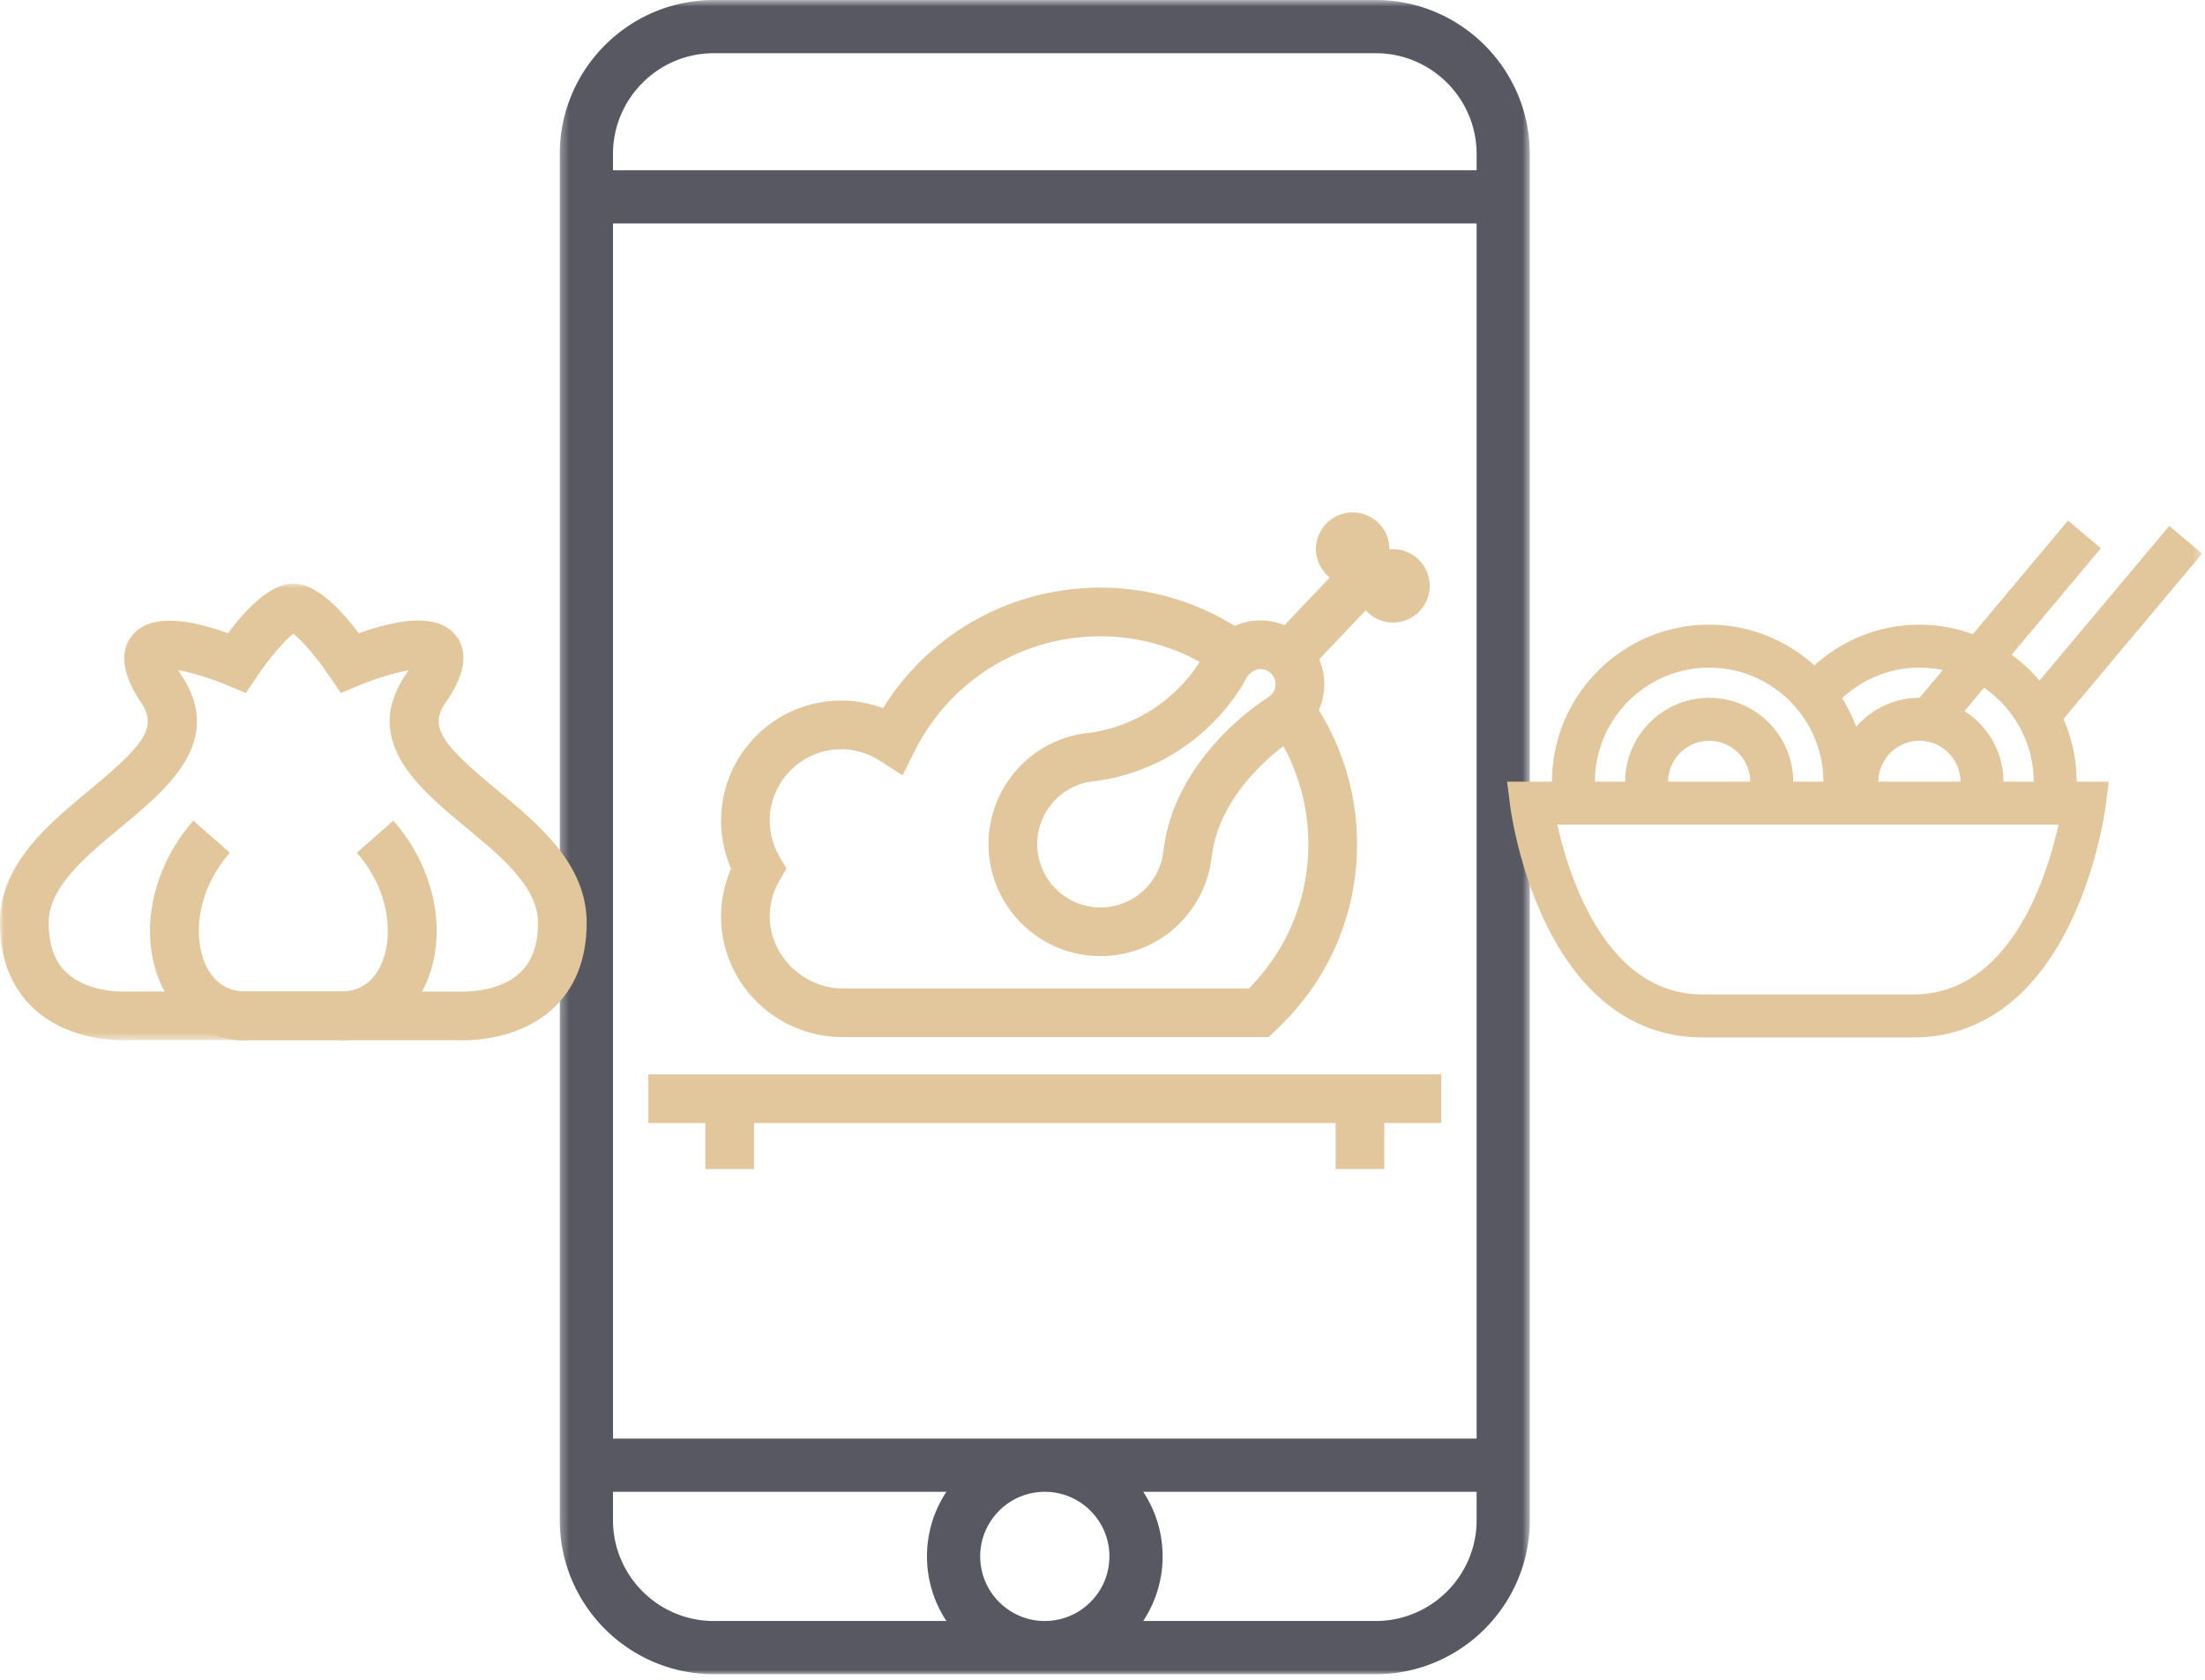<svg xmlns="http://www.w3.org/2000/svg" xmlns:xlink="http://www.w3.org/1999/xlink" width="273" height="208" viewBox="0 0 273 208">
    <defs>
        <path id="a" d="M120.407.692H.305V208h120.102z"/>
        <path id="c" d="M0 57.51V.947h45.823V57.51H0z"/>
        <path id="e" d="M0 208.308h272.648V1H0z"/>
    </defs>
    <g fill="none" fill-rule="evenodd" transform="translate(0 -1)">
        <g transform="translate(69 .308)">
            <mask id="b" fill="#fff">
                <use xlink:href="#a"/>
            </mask>
            <path fill="#575862" d="M101.33 201.412H72.54a14.493 14.493 0 0 0 2.403-8c0-2.953-.888-5.7-2.402-7.998h41.278v3.509c0 6.886-5.602 12.489-12.489 12.489zm-94.436-12.49v-3.508h41.278a14.494 14.494 0 0 0-2.403 7.998c0 2.953.89 5.7 2.403 8H19.383c-6.887 0-12.489-5.603-12.489-12.49zm0-10.097H113.82V28.362H6.894v150.463zm61.461 14.587c0 4.41-3.588 8-7.999 8-4.41 0-7.998-3.59-7.998-8 0-4.411 3.588-7.998 7.998-7.998 4.411 0 8 3.587 8 7.998zM19.383 7.28h81.947c6.887 0 12.49 5.603 12.49 12.489v2.005H6.893v-2.005c0-6.886 5.602-12.49 12.49-12.49zM101.33.692H19.383C8.864.692.305 9.25.305 19.769v169.154C.305 199.442 8.865 208 19.383 208h81.947c10.52 0 19.077-8.558 19.077-19.077V19.769c0-10.52-8.558-19.077-19.077-19.077z" mask="url(#b)"/>
        </g>
        <path fill="#E1C79B" d="M154.638 123.389h-50.3c-4.897 0-9.034-4.08-9.034-8.907 0-1.543.413-3.07 1.194-4.42l.875-1.51-.876-1.511a8.822 8.822 0 0 1-1.193-4.416c0-4.877 3.967-8.844 8.843-8.844 1.692 0 3.343.488 4.775 1.409l2.82 1.817 1.506-3c4.398-8.768 13.214-14.216 23.008-14.216 4.45 0 8.622 1.162 12.274 3.163a19.357 19.357 0 0 1-14.371 8.879l-.445.064a13.86 13.86 0 0 0-11.324 13.625c0 7.646 6.22 13.866 13.866 13.866 6.744 0 12.484-4.82 13.658-11.524 0 0 .132-.89.132-.9.842-6.83 6.47-11.77 8.856-13.581a25.47 25.47 0 0 1 3.085 12.139c0 6.737-2.601 13.037-7.35 17.867m-.304-38.45c.318-.557.982-1.09 1.71-1.09a1.89 1.89 0 0 1 1.887 1.887 1.87 1.87 0 0 1-.91 1.596l-.33.226c-1.145.739-11.255 7.546-12.628 18.683-.02.144-.097.647-.097.649a7.814 7.814 0 0 1-7.71 6.47c-4.321 0-7.837-3.515-7.837-7.838a7.83 7.83 0 0 1 6.338-7.687l.138-.02c13.399-1.467 18.987-11.981 19.439-12.875m18.13-15.942c-.152 0-.295.03-.444.045 0-.016.005-.03.005-.045a4.546 4.546 0 0 0-9.092 0c0 1.427.67 2.685 1.7 3.518l-5.6 5.896a7.848 7.848 0 0 0-2.99-.591 7.74 7.74 0 0 0-3.162.688c-4.841-2.992-10.526-4.745-16.624-4.745-11.082 0-21.15 5.648-26.93 14.924a14.787 14.787 0 0 0-5.18-.934c-8.2 0-14.87 6.67-14.87 14.87 0 2.04.426 4.06 1.24 5.929a14.847 14.847 0 0 0-1.24 5.929c0 8.235 6.756 14.934 15.062 14.934h52.713l.868-.811c6.51-6.076 10.097-14.273 10.097-23.083 0-6.091-1.75-11.77-4.736-16.608a7.862 7.862 0 0 0 .679-3.178 7.88 7.88 0 0 0-.631-3.094l5.767-6.072a4.515 4.515 0 0 0 3.369 1.519 4.545 4.545 0 1 0 0-9.091"/>
        <g transform="translate(0 72.308)">
            <mask id="d" fill="#fff">
                <use xlink:href="#c"/>
            </mask>
            <path fill="#E1C79B" d="M15.353 57.51c-2.058 0-7.335-.373-11.165-3.921C1.408 51.017 0 47.434 0 42.945c0-7.257 5.929-12.164 11.16-16.492 6.585-5.448 8.326-7.627 6.39-10.64-.88-1.321-3.65-5.473-1.143-8.497 2.29-2.761 7.319-1.846 11.816-.216C30.578 3.959 33.557.946 36.318.946c3.349 0 7.017 4.43 9.505 8.149l-5.01 3.354c-1.472-2.196-3.43-4.474-4.496-5.278-1.067.804-3.025 3.082-4.494 5.277l-1.385 2.07-2.296-.971c-2.085-.883-4.468-1.598-6.074-1.875.143.244.316.524.528.84 5.157 8.036-1.913 13.885-7.593 18.586-4.412 3.65-8.974 7.426-8.974 11.847 0 2.768.73 4.796 2.23 6.2 2.796 2.612 7.46 2.326 7.506 2.329l.218-.008H43.47v6.027H16.072c-.145.008-.392.018-.72.018" mask="url(#d)"/>
        </g>
        <path fill="#E1C79B" d="M57.283 129.819c-.328 0-.574-.01-.72-.018H29.167v-6.027l27.719.009c.033-.003 4.694.283 7.49-2.33 1.502-1.404 2.232-3.432 2.232-6.2 0-4.421-4.562-8.197-8.973-11.847-5.681-4.701-12.751-10.55-7.622-18.541.229-.327.418-.615.575-.868-1.64.289-4.021.997-6.113 1.865l-2.284.95-1.377-2.056c-.015-.022-.238-.355-.601-.855l2.65-1.921-.7-1.684c7.34-3.051 12.135-3.266 14.249-.632 2.458 3.06-.442 7.199-1.394 8.558-1.866 2.912-.125 5.09 6.46 10.539 5.23 4.328 11.159 9.235 11.159 16.492 0 4.489-1.41 8.072-4.188 10.644-3.83 3.546-9.107 3.922-11.165 3.922"/>
        <path fill="#E1C79B" d="M42.228 129.8v-6.026c2.855 0 4.282-1.83 4.976-3.365 1.492-3.297 1.18-9.027-3.03-13.817l4.529-3.98c5.2 5.919 6.804 14.069 3.993 20.282-1.986 4.39-5.802 6.907-10.468 6.907M30.408 129.8c-4.666 0-8.482-2.516-10.468-6.906-2.811-6.213-1.207-14.363 3.993-20.281l4.528 3.979c-4.21 4.79-4.521 10.52-3.03 13.817.695 1.535 2.122 3.365 4.977 3.365v6.027z"/>
        <mask id="f" fill="#fff">
            <use xlink:href="#e"/>
        </mask>
        <path fill="#E1C79B" d="M80.275 140.06h98.163v-6.027H80.275z" mask="url(#f)"/>
        <path fill="#E1C79B" d="M87.324 145.754h6.028v-8.707h-6.028zM165.362 145.754h6.028v-8.707h-6.028zM236.877 124.138h-26.08c-11.965 0-16.546-14.584-17.984-21.027h62.053c-1.429 6.442-5.988 21.027-17.989 21.027zm-30.347-26.35a5.09 5.09 0 0 1 5.084-5.058 5.09 5.09 0 0 1 5.082 5.059H206.53zm5.084-14.116c7.79 0 14.129 6.33 14.142 14.117h-3.738c-.013-5.727-4.674-10.381-10.404-10.381-5.73 0-10.392 4.654-10.406 10.38h-3.738c.014-7.786 6.353-14.116 14.144-14.116zm28.92.299l-2.879 3.437h-.01c-3.121 0-5.92 1.388-7.829 3.573a19.378 19.378 0 0 0-1.75-3.52c2.522-2.34 5.877-3.79 9.58-3.79.99 0 1.956.106 2.889.3zm-7.971 13.818a5.09 5.09 0 0 1 5.083-5.06 5.09 5.09 0 0 1 5.083 5.06h-10.167zm19.226 0h-3.738c-.01-3.674-1.935-6.898-4.825-8.744l2.416-2.884c3.702 2.547 6.138 6.806 6.147 11.628zm3.684-7.762l17.175-20.482-4.078-3.42-16.06 19.15a19.632 19.632 0 0 0-3.451-3.194l11.052-13.196-4.078-3.418-11.78 14.063a19.317 19.317 0 0 0-6.607-1.18c-5.007 0-9.555 1.924-13.006 5.043-3.454-3.123-8.014-5.043-13.025-5.043-10.726 0-19.45 8.718-19.465 19.439h-5.559l.38 2.996c.036.285.923 7.078 4.127 13.962 4.48 9.625 11.291 14.713 19.698 14.713h26.082c8.407 0 15.218-5.088 19.697-14.713 3.204-6.884 4.09-13.677 4.127-13.962l.38-2.996h-3.972a19.336 19.336 0 0 0-1.638-7.762z" mask="url(#f)"/>
    </g>
</svg>
